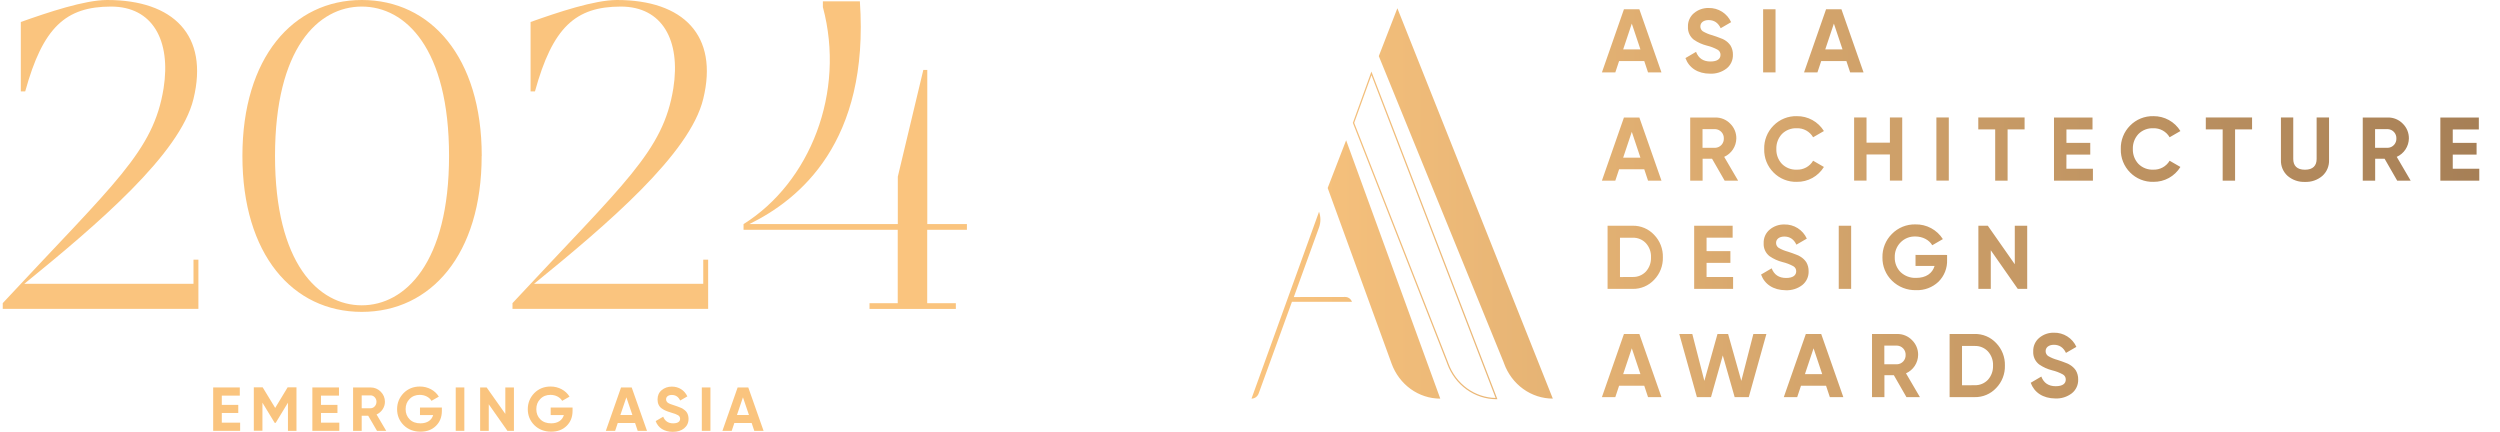 <svg width="666" height="115" viewBox="0 0 666 115" fill="none" xmlns="http://www.w3.org/2000/svg">
<g clip-path="url(#clip0_5721_23197)">
<path d="M52.853 69.171V82.278H0.73V80.751C30.662 48.568 40.88 40.376 43.581 23.521C45.584 10.773 40.655 1.751 29.605 1.751C17.519 1.751 11.42 7.249 6.716 24.351H5.546V5.858C12.816 3.277 22.56 0 28.547 0C46.281 0 55.666 9.471 51.547 26.326C48.037 40.959 26.071 59.677 6.469 75.612H51.547V69.171H52.83H52.853Z" fill="#FAC47E"/>
<path d="M128.314 41.543C128.314 67.757 114.811 83.085 96.379 83.085C77.946 83.085 64.578 67.757 64.578 41.543C64.578 15.329 78.081 0 96.401 0C114.72 0 128.336 15.217 128.336 41.543H128.314ZM119.627 41.543C119.627 12.86 108.014 1.751 96.379 1.751C84.743 1.751 73.265 12.86 73.265 41.543C73.265 70.225 84.878 81.335 96.379 81.335C107.879 81.335 119.627 70.091 119.627 41.543Z" fill="#FAC47E"/>
<path d="M188.651 69.171V82.278H136.528V80.751C166.461 48.568 176.678 40.376 179.379 23.521C181.382 10.773 176.453 1.751 165.403 1.751C153.317 1.751 147.218 7.249 142.515 24.351H141.345V5.858C148.614 3.277 158.359 0 164.345 0C182.08 0 191.464 9.471 187.346 26.326C183.835 40.959 161.87 59.677 142.267 75.612H187.346V69.171H188.629H188.651Z" fill="#FAC47E"/>
<path d="M247.008 61.226V80.774H254.637V82.3H231.637V80.774H239.154V61.226H198.081V59.7C215.815 48.59 225.313 24.576 219.214 1.886V0.359H229.071C231.659 37.93 212.98 53.146 199.611 59.7H239.176V47.064L245.973 18.628H247.031V59.7H257.586V61.226H247.031H247.008Z" fill="#FAC47E"/>
<path d="M59.087 112.598H63.971V114.775H56.791V103.216H63.881V105.393H59.087V107.862H63.476V110.017H59.087V112.62V112.598Z" fill="#FAC47E"/>
<path d="M78.982 103.217V114.775H76.709V107.279L73.446 112.643H73.176L69.912 107.279V114.753H67.617V103.194H69.98L73.311 108.671L76.619 103.194H78.982V103.217Z" fill="#FAC47E"/>
<path d="M85.508 112.598H90.392V114.775H83.213V103.216H90.302V105.393H85.508V107.862H89.897V110.017H85.508V112.62V112.598Z" fill="#FAC47E"/>
<path d="M100.43 114.775L98.09 110.757H96.357V114.775H94.061V103.216H98.697C99.777 103.216 100.678 103.598 101.42 104.338C102.163 105.079 102.546 105.999 102.546 107.054C102.546 108.491 101.645 109.815 100.318 110.421L102.883 114.775H100.408H100.43ZM96.357 105.348V108.76H98.72C99.575 108.76 100.295 107.974 100.295 107.032C100.295 106.089 99.575 105.326 98.72 105.326H96.357V105.348Z" fill="#FAC47E"/>
<path d="M117.714 108.558V109.456C117.714 111.117 117.174 112.441 116.116 113.473C115.058 114.506 113.686 114.999 111.998 114.999C110.22 114.999 108.712 114.416 107.542 113.271C106.371 112.104 105.786 110.668 105.786 109.007C105.786 107.346 106.371 105.91 107.519 104.72C108.689 103.553 110.13 102.97 111.863 102.97C114.023 102.97 115.914 104.025 116.904 105.663L114.946 106.785C114.406 105.842 113.213 105.192 111.84 105.192C110.737 105.192 109.815 105.551 109.117 106.291C108.397 107.01 108.059 107.907 108.059 109.007C108.059 110.107 108.419 111.004 109.139 111.723C109.86 112.441 110.827 112.777 112.02 112.777C113.798 112.777 114.991 111.947 115.396 110.578H111.885V108.558H117.692H117.714Z" fill="#FAC47E"/>
<path d="M121.405 103.216H123.7V114.775H121.405V103.216Z" fill="#FAC47E"/>
<path d="M134.616 103.216H136.911V114.775H135.178L130.205 107.705V114.775H127.909V103.216H129.642L134.616 110.264V103.216Z" fill="#FAC47E"/>
<path d="M152.53 108.558V109.456C152.53 111.117 151.99 112.441 150.932 113.473C149.874 114.506 148.502 114.999 146.814 114.999C145.036 114.999 143.528 114.416 142.357 113.271C141.187 112.104 140.602 110.668 140.602 109.007C140.602 107.346 141.187 105.91 142.335 104.72C143.505 103.553 144.946 102.97 146.679 102.97C148.839 102.97 150.73 104.025 151.72 105.663L149.762 106.785C149.222 105.842 148.029 105.192 146.656 105.192C145.553 105.192 144.631 105.551 143.933 106.291C143.213 107.01 142.875 107.907 142.875 109.007C142.875 110.107 143.235 111.004 143.955 111.723C144.676 112.441 145.643 112.777 146.836 112.777C148.614 112.777 149.807 111.947 150.212 110.578H146.701V108.558H152.507H152.53Z" fill="#FAC47E"/>
<path d="M169.882 114.775L169.184 112.687H164.571L163.873 114.775H161.397L165.448 103.216H168.284L172.358 114.775H169.882ZM165.291 110.555H168.464L166.866 105.842L165.268 110.555H165.291Z" fill="#FAC47E"/>
<path d="M174.721 112.149L176.679 111.004C177.129 112.172 178.029 112.778 179.334 112.778C180.64 112.778 181.18 112.261 181.18 111.566C181.18 111.162 181 110.847 180.64 110.623C180.28 110.399 179.627 110.152 178.682 109.882C177.647 109.568 177.016 109.321 176.274 108.805C175.553 108.289 175.171 107.481 175.171 106.426C175.171 105.371 175.531 104.541 176.274 103.935C177.016 103.306 177.939 102.992 178.974 102.992C180.842 102.992 182.328 103.957 183.115 105.596L181.202 106.695C180.73 105.708 179.987 105.214 178.974 105.214C178.029 105.214 177.444 105.685 177.444 106.381C177.444 106.74 177.602 107.032 177.894 107.279C178.209 107.503 178.794 107.75 179.65 107.997L180.437 108.266C180.617 108.311 180.865 108.423 181.18 108.558C181.495 108.67 181.743 108.783 181.9 108.895C182.238 109.097 182.778 109.523 183.003 109.927C183.25 110.331 183.43 110.915 183.43 111.566C183.43 112.643 183.025 113.473 182.26 114.102C181.495 114.73 180.482 115.044 179.222 115.044C176.926 115.044 175.306 113.945 174.676 112.194L174.721 112.149Z" fill="#FAC47E"/>
<path d="M186.963 103.216H189.259V114.775H186.963V103.216Z" fill="#FAC47E"/>
<path d="M200.94 114.775L200.242 112.687H195.628L194.931 114.775H192.455L196.506 103.216H199.342L203.415 114.775H200.94ZM196.349 110.555H199.522L197.924 105.842L196.326 110.555H196.349Z" fill="#FAC47E"/>
</g>
<path fill-rule="evenodd" clip-rule="evenodd" d="M449.001 15.47L451.827 13.812C452.474 15.518 453.744 16.383 455.66 16.383C457.576 16.383 458.343 15.638 458.343 14.605C458.351 14.325 458.282 14.049 458.142 13.807C458.002 13.565 457.798 13.367 457.552 13.235C456.661 12.752 455.711 12.389 454.726 12.154C453.485 11.843 452.309 11.315 451.253 10.592C450.727 10.188 450.308 9.661 450.033 9.057C449.757 8.453 449.633 7.79 449.672 7.127C449.642 6.439 449.772 5.754 450.05 5.124C450.328 4.495 450.748 3.939 451.276 3.499C452.37 2.583 453.757 2.096 455.181 2.129C456.438 2.1 457.676 2.441 458.74 3.112C459.805 3.783 460.65 4.753 461.169 5.902L458.39 7.516C457.72 6.075 456.642 5.349 455.181 5.349C453.815 5.349 452.977 6.046 452.977 7.036C452.973 7.288 453.03 7.538 453.142 7.764C453.255 7.99 453.42 8.185 453.624 8.333C454.419 8.799 455.273 9.154 456.163 9.391L457.313 9.775C457.68 9.89 458.039 10.026 458.39 10.184C458.76 10.301 459.114 10.462 459.444 10.664C460.076 11.036 460.616 11.545 461.025 12.154C461.45 12.882 461.665 13.713 461.648 14.557C461.674 15.264 461.534 15.968 461.238 16.611C460.943 17.254 460.501 17.818 459.947 18.257C458.69 19.213 457.14 19.698 455.564 19.627C452.259 19.627 449.935 18.041 449.001 15.47ZM439.037 19.291L438.031 16.263H431.324L430.318 19.291H426.749L432.617 2.471H436.723L442.615 19.291H439.037ZM432.411 13.163H437.01L434.711 6.286L432.411 13.163ZM473.002 2.466H469.696V19.286H473.002V2.466ZM492.883 19.291L491.877 16.263H485.17L484.164 19.291H480.595L486.463 2.471H490.559L496.452 19.291H492.883ZM486.248 13.163H490.847L488.547 6.286L486.248 13.163ZM438.031 45.097L439.037 48.125H442.615L436.723 31.305H432.617L426.749 48.125H430.318L431.324 45.097H438.031ZM437.01 41.997H432.411L434.711 35.12L437.01 41.997ZM459.444 48.125L456.091 42.286H453.576V48.125H450.27V31.305H456.977C457.712 31.292 458.442 31.43 459.122 31.712C459.802 31.992 460.417 32.41 460.929 32.939C461.454 33.45 461.87 34.064 462.15 34.743C462.43 35.421 462.569 36.15 462.558 36.884C462.541 37.925 462.227 38.94 461.654 39.808C461.082 40.677 460.273 41.363 459.325 41.786L463.037 48.13L459.444 48.125ZM453.552 34.4V39.378H456.953C457.584 39.347 458.178 39.067 458.604 38.599C459.03 38.131 459.255 37.513 459.229 36.879C459.25 36.249 459.023 35.636 458.597 35.172C458.171 34.708 457.581 34.431 456.953 34.4H453.552ZM470.58 43.081C471.004 44.151 471.641 45.123 472.451 45.938C473.265 46.765 474.241 47.414 475.316 47.845C476.392 48.276 477.545 48.479 478.703 48.442C480.14 48.462 481.558 48.108 482.818 47.413C484.078 46.718 485.136 45.706 485.889 44.477L483.014 42.819C482.569 43.573 481.929 44.193 481.161 44.611C480.394 45.03 479.528 45.233 478.655 45.198C477.926 45.23 477.198 45.11 476.518 44.846C475.837 44.581 475.219 44.177 474.703 43.66C474.207 43.13 473.821 42.507 473.566 41.827C473.311 41.146 473.193 40.422 473.217 39.696C473.191 38.965 473.309 38.236 473.563 37.55C473.818 36.865 474.205 36.237 474.703 35.702C475.219 35.185 475.837 34.782 476.518 34.517C477.198 34.252 477.926 34.132 478.655 34.164C479.53 34.13 480.399 34.336 481.167 34.759C481.935 35.183 482.573 35.807 483.014 36.567L485.889 34.909C485.133 33.683 484.075 32.673 482.816 31.978C481.556 31.284 480.14 30.927 478.703 30.945C477.544 30.91 476.39 31.116 475.314 31.55C474.238 31.985 473.263 32.637 472.451 33.467C471.637 34.285 470.998 35.261 470.573 36.335C470.149 37.41 469.948 38.56 469.984 39.715C469.953 40.866 470.156 42.011 470.58 43.081ZM503.47 31.3H506.751V48.12H503.47V41.152H497.242V48.12H493.937V31.3H497.242V37.999H503.47V31.3ZM519.159 31.3H515.854V48.12H519.159V31.3ZM539.351 31.3V34.477H534.824V48.125H531.519V34.477H527.015V31.3H539.351ZM557.555 44.953H550.489L550.499 41.185H556.846V38.061H550.499V34.481H557.445V31.305H547.184V48.125H557.555V44.953ZM567.448 45.938C566.638 45.123 566.001 44.151 565.577 43.081C565.153 42.011 564.95 40.866 564.981 39.715C564.945 38.56 565.146 37.41 565.57 36.335C565.994 35.261 566.633 34.285 567.448 33.467C568.258 32.64 569.228 31.989 570.3 31.555C571.371 31.121 572.521 30.913 573.676 30.944C575.113 30.927 576.529 31.284 577.789 31.978C579.048 32.673 580.106 33.683 580.861 34.909L577.987 36.567C577.546 35.807 576.908 35.183 576.14 34.759C575.372 34.336 574.503 34.13 573.628 34.164C572.899 34.132 572.171 34.252 571.491 34.517C570.81 34.782 570.192 35.185 569.676 35.702C569.178 36.237 568.791 36.865 568.536 37.55C568.282 38.236 568.164 38.965 568.19 39.696C568.166 40.422 568.284 41.146 568.539 41.827C568.794 42.507 569.18 43.13 569.676 43.66C570.192 44.177 570.81 44.581 571.491 44.846C572.171 45.11 572.899 45.23 573.628 45.198C574.501 45.233 575.367 45.03 576.134 44.611C576.902 44.193 577.542 43.573 577.987 42.819L580.861 44.477C580.109 45.706 579.051 46.718 577.791 47.413C576.531 48.108 575.113 48.462 573.676 48.442C572.522 48.476 571.374 48.271 570.302 47.84C569.231 47.409 568.259 46.762 567.448 45.938ZM599.952 34.477V31.3H587.626V34.477H592.119V48.125H595.425V34.477H599.952ZM609.437 46.875C608.842 46.345 608.372 45.688 608.061 44.952C607.75 44.216 607.607 43.42 607.641 42.622V31.3H610.922V42.353C610.922 44.107 611.88 45.213 614.036 45.213C616.192 45.213 617.15 44.107 617.15 42.353V31.3H620.456V42.622C620.49 43.42 620.346 44.216 620.035 44.952C619.724 45.688 619.254 46.345 618.659 46.875C617.372 47.968 615.721 48.535 614.036 48.461C612.359 48.528 610.718 47.962 609.437 46.875ZM635.258 42.286L638.612 48.125L642.205 48.13L638.492 41.786C639.441 41.363 640.249 40.677 640.822 39.808C641.395 38.94 641.708 37.925 641.726 36.884C641.736 36.15 641.597 35.421 641.317 34.743C641.037 34.064 640.622 33.45 640.097 32.939C639.584 32.41 638.969 31.992 638.289 31.712C637.61 31.43 636.88 31.292 636.145 31.305H629.438V48.125H632.743V42.286H635.258ZM632.719 39.378V34.4H636.121C636.748 34.431 637.339 34.708 637.764 35.172C638.19 35.636 638.417 36.249 638.396 36.879C638.422 37.513 638.198 38.131 637.771 38.599C637.345 39.067 636.752 39.347 636.121 39.378H632.719ZM653.414 44.953H660.481V48.125H650.109V31.305H660.361V34.481H653.414V38.061H659.762V41.185H653.414V44.953ZM438.049 60.732C437.059 60.313 435.991 60.11 434.917 60.134L428.258 60.139V76.959H434.917C435.991 76.983 437.059 76.78 438.049 76.362C439.04 75.943 439.931 75.32 440.665 74.532C441.432 73.741 442.032 72.804 442.431 71.777C442.83 70.749 443.02 69.651 442.989 68.549C443.02 67.446 442.831 66.347 442.432 65.319C442.032 64.291 441.432 63.353 440.665 62.561C439.931 61.773 439.04 61.15 438.049 60.732ZM436.844 73.448C436.232 73.697 435.576 73.812 434.917 73.787L431.563 73.806V63.33H434.917C435.576 63.301 436.234 63.415 436.845 63.664C437.457 63.913 438.008 64.291 438.462 64.772C439.398 65.8 439.889 67.158 439.827 68.549C439.885 69.945 439.394 71.308 438.462 72.346C438.006 72.824 437.455 73.2 436.844 73.448ZM454.63 73.787H461.696V76.959H451.325V60.139H461.576V63.315H454.63V66.896H460.978V70.019H454.63V73.787ZM471.972 71.48L469.145 73.138C470.08 75.709 472.403 77.295 475.732 77.319C477.308 77.39 478.859 76.906 480.116 75.95C480.669 75.51 481.111 74.946 481.407 74.303C481.702 73.66 481.842 72.957 481.816 72.249C481.834 71.406 481.618 70.574 481.194 69.846C480.784 69.238 480.244 68.729 479.613 68.357C479.284 68.144 478.93 67.975 478.559 67.852C478.209 67.693 477.849 67.556 477.481 67.444L476.331 67.054C475.44 66.822 474.585 66.466 473.792 65.997C473.588 65.849 473.422 65.654 473.31 65.428C473.197 65.202 473.141 64.952 473.145 64.699C473.145 63.714 473.984 63.017 475.349 63.017C476.81 63.017 477.888 63.738 478.559 65.18L481.337 63.57C480.818 62.421 479.973 61.451 478.909 60.781C477.844 60.11 476.606 59.768 475.349 59.798C473.925 59.765 472.538 60.251 471.445 61.167C470.916 61.607 470.496 62.163 470.218 62.792C469.939 63.422 469.81 64.108 469.84 64.796C469.801 65.458 469.925 66.12 470.201 66.723C470.476 67.326 470.895 67.853 471.421 68.256C472.476 68.982 473.652 69.512 474.894 69.822C475.879 70.057 476.829 70.421 477.72 70.904C477.966 71.035 478.171 71.233 478.31 71.475C478.45 71.717 478.52 71.994 478.511 72.273C478.511 73.306 477.673 74.051 475.828 74.051C473.912 74.051 472.618 73.186 471.972 71.48ZM489.841 60.134H493.146V76.954H489.841V60.134ZM518.169 72.385C518.564 71.379 518.747 70.302 518.704 69.222V67.924L510.296 67.905V70.836H515.374C514.8 72.831 513.051 74.032 510.488 74.032C509.726 74.069 508.965 73.951 508.249 73.687C507.533 73.423 506.877 73.017 506.32 72.494C505.807 71.978 505.405 71.363 505.137 70.685C504.869 70.007 504.742 69.282 504.763 68.554C504.735 67.823 504.857 67.094 505.121 66.412C505.384 65.73 505.784 65.11 506.296 64.589C506.809 64.063 507.425 63.649 508.105 63.375C508.786 63.102 509.516 62.973 510.249 62.998C512.237 62.998 513.961 63.959 514.752 65.334L517.578 63.695C516.799 62.468 515.717 61.462 514.437 60.776C513.158 60.09 511.723 59.746 510.273 59.779C509.108 59.75 507.951 59.961 506.871 60.399C505.792 60.837 504.813 61.493 503.997 62.326C503.177 63.141 502.53 64.115 502.098 65.189C501.666 66.264 501.456 67.415 501.482 68.573C501.46 69.725 501.674 70.87 502.111 71.936C502.548 73.003 503.198 73.968 504.021 74.772C504.87 75.607 505.878 76.261 506.985 76.694C508.093 77.128 509.276 77.332 510.464 77.295C511.553 77.338 512.639 77.162 513.659 76.778C514.679 76.395 515.612 75.811 516.404 75.061C517.172 74.302 517.773 73.39 518.169 72.385ZM536.74 60.134H540.046V76.954H537.531L530.345 66.67V76.954H527.039V60.134H529.554L536.74 70.399V60.134ZM438.031 102.765L439.037 105.793H442.615L436.723 88.973H432.617L426.749 105.793H430.318L431.324 102.765H438.031ZM437.01 99.666H432.411L434.711 92.789L437.01 99.666ZM452.053 105.793L447.358 88.973H450.831L454.041 101.468L457.538 88.973H460.364L463.885 101.468L467.095 88.973H470.568L465.873 105.793H462.113L458.951 94.687L455.813 105.793H452.053ZM486.463 102.765L487.469 105.793H491.062L485.17 88.973H481.074L475.205 105.793H478.774L479.78 102.765H486.463ZM483.134 92.789L485.433 99.666H480.834L483.134 92.789ZM507.877 105.793L504.524 99.954H502.009V105.793H498.703V88.973H505.41C506.145 88.96 506.875 89.099 507.555 89.38C508.234 89.661 508.849 90.079 509.362 90.607C509.887 91.119 510.302 91.733 510.582 92.411C510.863 93.09 511.002 93.818 510.991 94.553C510.974 95.594 510.66 96.608 510.087 97.477C509.514 98.345 508.706 99.031 507.757 99.454L511.47 105.798L507.877 105.793ZM501.985 92.068V97.047H505.386C506.017 97.016 506.61 96.736 507.037 96.267C507.463 95.799 507.687 95.181 507.661 94.548C507.682 93.918 507.455 93.305 507.03 92.841C506.604 92.377 506.014 92.099 505.386 92.068H501.985ZM529.166 89.566C528.176 89.148 527.108 88.944 526.033 88.969L519.375 88.973V105.793H526.033C527.108 105.818 528.176 105.614 529.166 105.196C530.157 104.778 531.048 104.154 531.782 103.366C532.549 102.576 533.149 101.639 533.548 100.611C533.947 99.583 534.137 98.486 534.106 97.383C534.137 96.28 533.947 95.182 533.548 94.153C533.149 93.125 532.549 92.187 531.782 91.395C531.048 90.608 530.157 89.984 529.166 89.566ZM527.96 102.283C527.349 102.531 526.692 102.647 526.033 102.621L522.68 102.641V92.164H526.033C526.693 92.136 527.351 92.249 527.962 92.498C528.574 92.747 529.125 93.125 529.578 93.606C530.515 94.634 531.006 95.992 530.944 97.383C531.001 98.779 530.511 100.142 529.578 101.18C529.123 101.658 528.571 102.034 527.96 102.283ZM540.98 101.972L543.807 100.314C544.453 102.02 545.723 102.886 547.639 102.886C549.555 102.886 550.322 102.141 550.322 101.107C550.33 100.828 550.261 100.551 550.121 100.309C549.982 100.067 549.777 99.869 549.531 99.738C548.64 99.255 547.69 98.891 546.705 98.656C545.463 98.347 544.287 97.816 543.232 97.09C542.706 96.687 542.287 96.161 542.011 95.557C541.736 94.954 541.612 94.292 541.651 93.63C541.621 92.942 541.75 92.256 542.029 91.627C542.307 90.997 542.727 90.441 543.256 90.001C544.349 89.085 545.736 88.599 547.16 88.632C548.417 88.602 549.655 88.944 550.719 89.615C551.784 90.285 552.629 91.256 553.148 92.404L550.37 94.014C549.699 92.573 548.621 91.852 547.16 91.852C545.795 91.852 544.956 92.549 544.956 93.534C544.951 93.786 545.008 94.036 545.12 94.262C545.233 94.488 545.399 94.683 545.603 94.831C546.396 95.301 547.251 95.656 548.142 95.888L549.292 96.278C549.659 96.39 550.019 96.527 550.37 96.686C550.741 96.809 551.095 96.979 551.424 97.191C552.055 97.563 552.595 98.072 553.004 98.68C553.429 99.409 553.645 100.24 553.627 101.083C553.653 101.791 553.513 102.494 553.217 103.137C552.922 103.78 552.48 104.344 551.926 104.784C550.67 105.74 549.119 106.224 547.543 106.153C544.238 106.129 541.914 104.543 540.98 101.972ZM367.313 14.946L372.259 2.201L413.667 106.186C410.847 106.185 408.094 105.287 405.775 103.614C403.455 101.94 401.678 99.57 400.681 96.817L400.558 96.474L367.313 14.946ZM365.346 19.065L365.507 19.483L398.826 106.126L398.913 106.353L398.67 106.353C395.814 106.352 393.027 105.444 390.679 103.75C388.331 102.057 386.534 99.658 385.526 96.874L385.526 96.874L385.405 96.535L385.403 96.53L360.425 32.79L360.402 32.731L360.424 32.672L365.194 19.486L365.346 19.065ZM365.355 20.021L360.76 32.727L385.716 96.413L385.718 96.417L385.718 96.417L385.841 96.76L385.841 96.761C386.826 99.483 388.582 101.826 390.874 103.479C393.099 105.084 395.726 105.966 398.426 106.017L365.355 20.021ZM353.692 50.081L358.609 37.367L383.692 106.196C380.871 106.196 378.118 105.3 375.798 103.626C373.478 101.952 371.702 99.581 370.706 96.828L370.583 96.484L353.692 50.081ZM351.391 60.589L344.674 79.132L358.363 79.111C358.754 79.11 359.135 79.233 359.457 79.464C359.778 79.695 360.025 80.023 360.163 80.404H344.172L335.321 104.785C335.176 105.199 334.914 105.557 334.569 105.811C334.225 106.06 333.817 106.194 333.398 106.196L351.391 56.402C351.88 57.751 351.88 59.24 351.391 60.589Z" fill="url(#paint0_linear_5721_23197)"/>
<defs>
<linearGradient id="paint0_linear_5721_23197" x1="333.398" y1="54.238" x2="660.481" y2="54.238" gradientUnits="userSpaceOnUse">
<stop stop-color="#FAC47E"/>
<stop offset="1" stop-color="#A67F56"/>
</linearGradient>
<clipPath id="clip0_5721_23197">
<rect width="256.833" height="115" fill="white" transform="translate(0.73)"/>
</clipPath>
</defs>
</svg>
